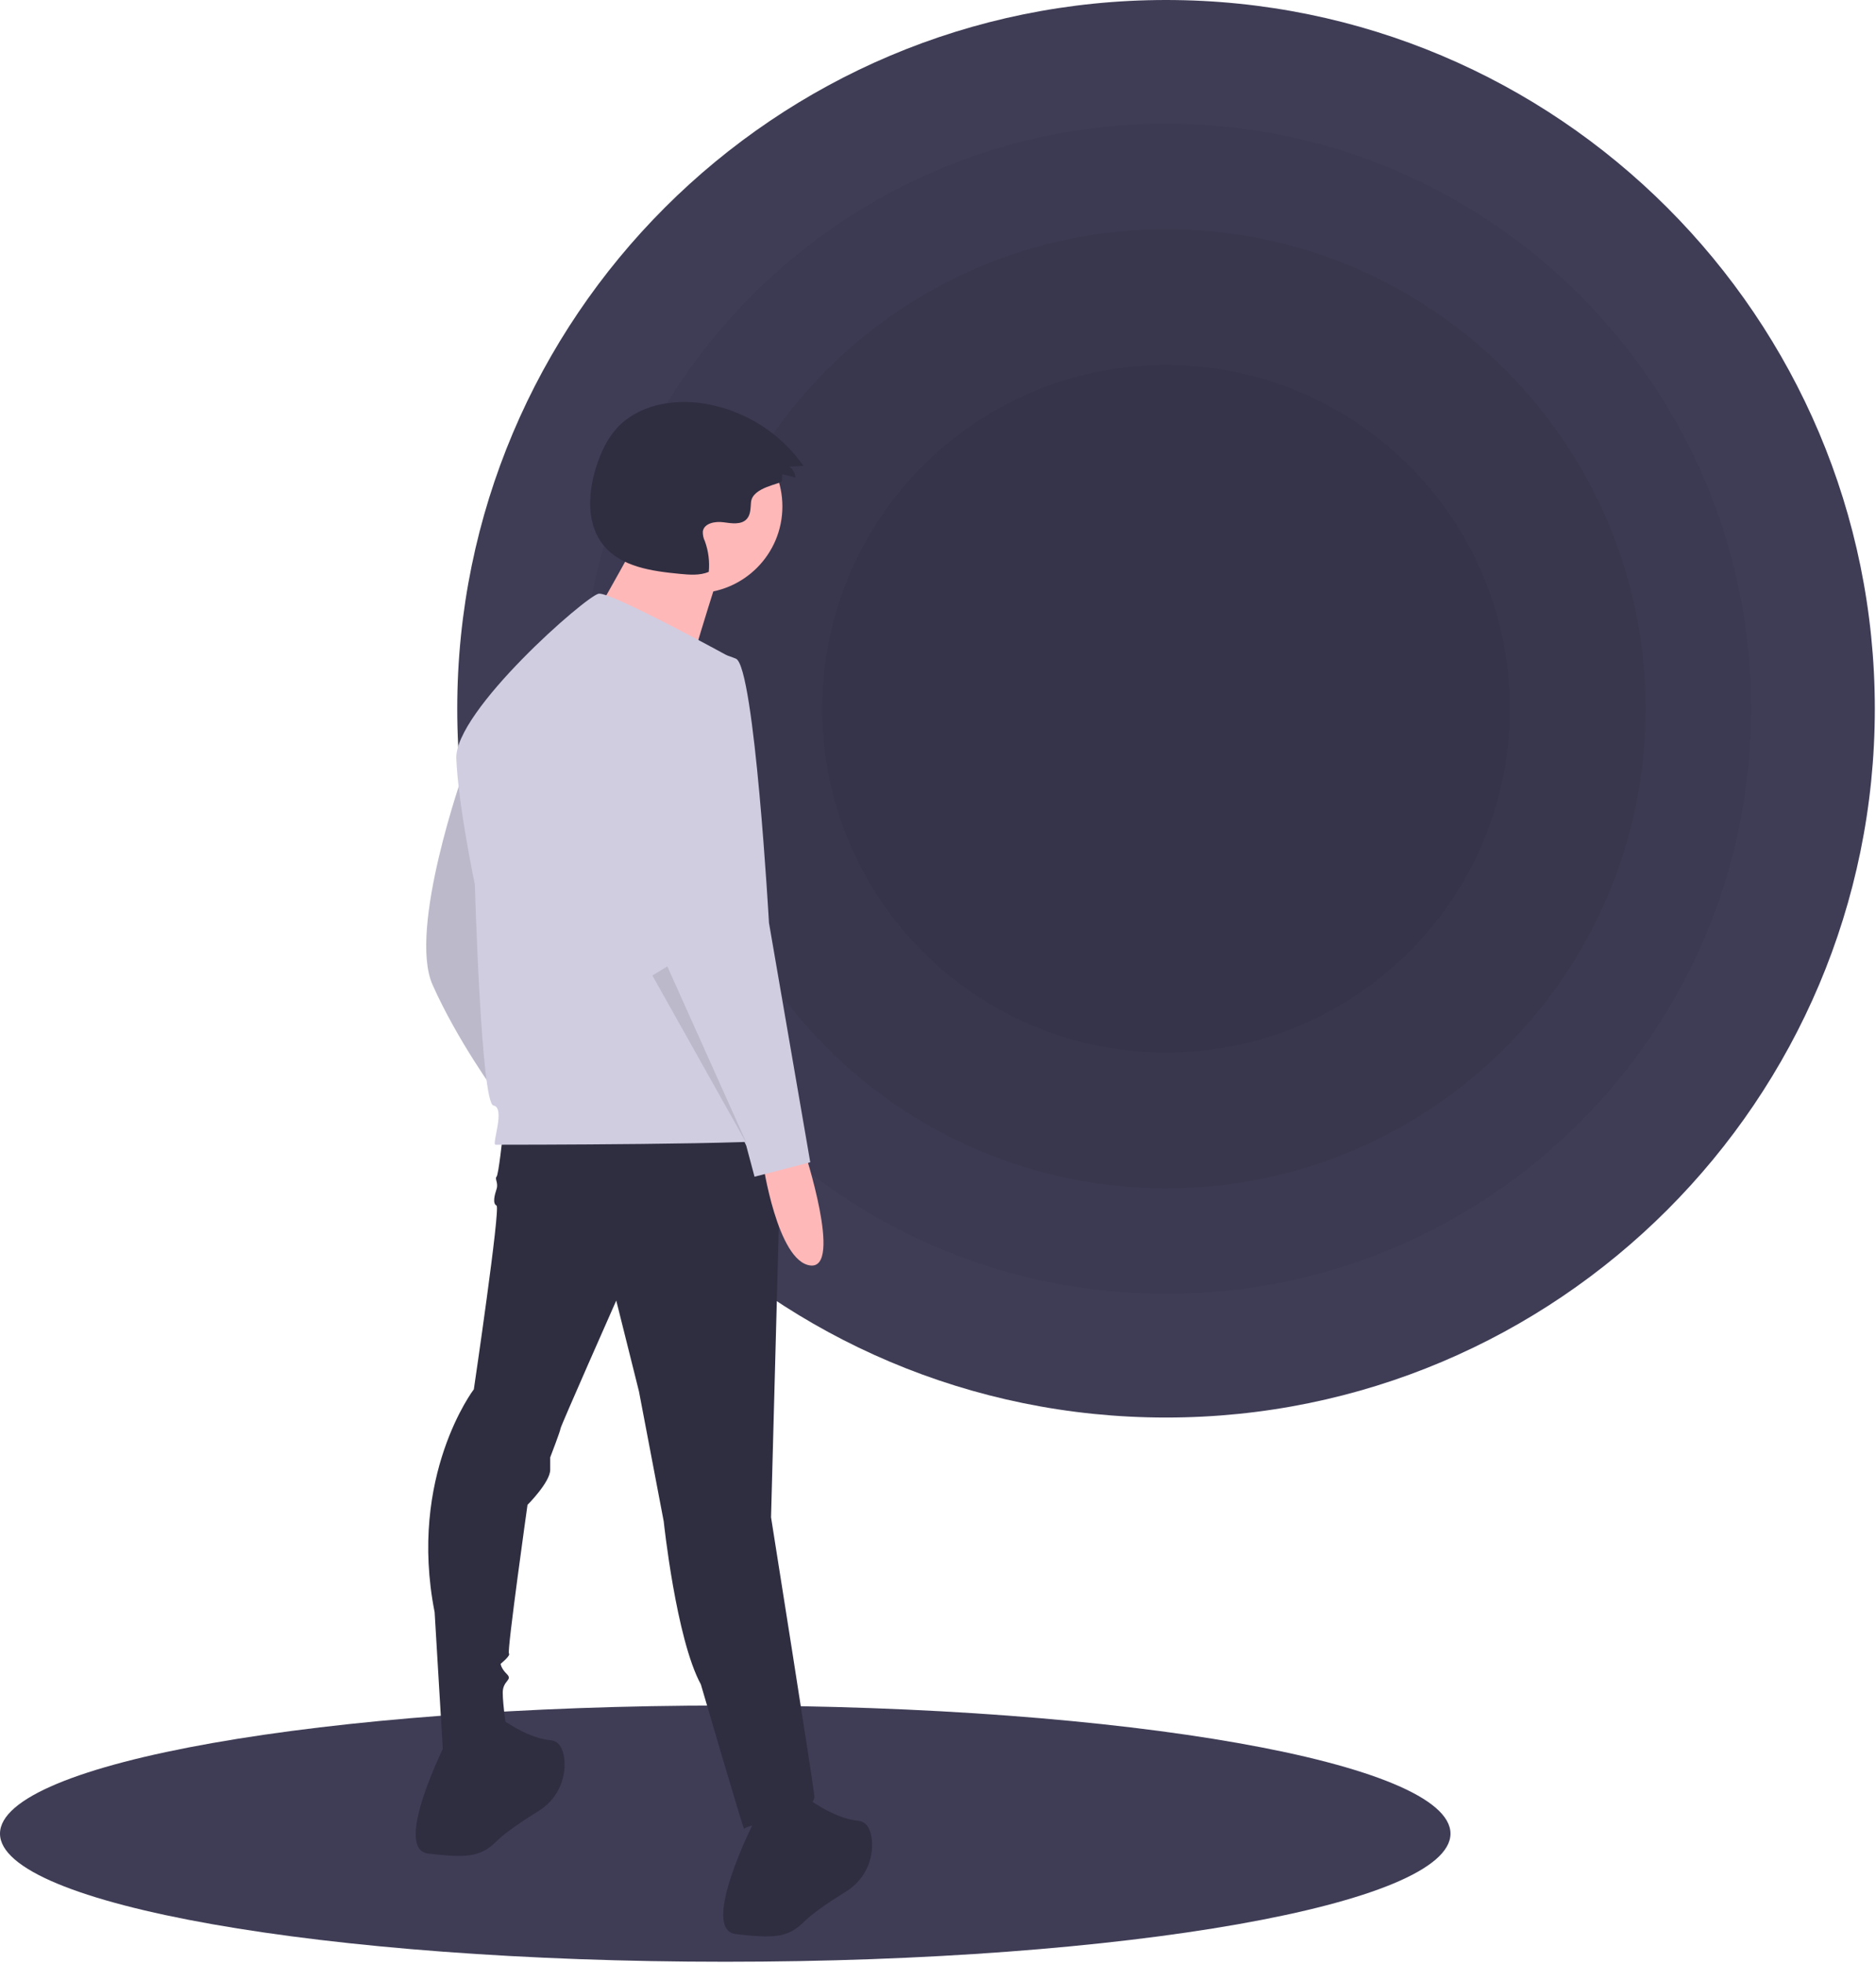 <svg width="798" height="835" viewBox="0 0 798 835" fill="none" xmlns="http://www.w3.org/2000/svg">
<g clip-path="url(#clip0_1327_2)">
<path d="M308.5 834.5C478.88 834.5 617 810.1 617 780C617 749.9 478.88 725.5 308.5 725.5C138.12 725.5 0 749.9 0 780C0 810.1 138.12 834.5 308.5 834.5Z" fill="#3F3D56"/>
<path d="M496 603C662.514 603 797.5 468.014 797.5 301.5C797.5 134.986 662.514 0 496 0C329.486 0 194.5 134.986 194.5 301.5C194.5 468.014 329.486 603 496 603Z" fill="#3F3D56"/>
<path opacity="0.05" d="M496 550.398C633.463 550.398 744.898 438.963 744.898 301.5C744.898 164.038 633.463 52.602 496 52.602C358.538 52.602 247.102 164.038 247.102 301.5C247.102 438.963 358.538 550.398 496 550.398Z" fill="black"/>
<path opacity="0.05" d="M496 505.494C608.663 505.494 699.994 414.163 699.994 301.5C699.994 188.837 608.663 97.506 496 97.506C383.337 97.506 292.006 188.837 292.006 301.5C292.006 414.163 383.337 505.494 496 505.494Z" fill="black"/>
<path opacity="0.05" d="M496 447.76C576.777 447.76 642.26 382.277 642.26 301.5C642.26 220.723 576.777 155.24 496 155.24C415.223 155.24 349.74 220.723 349.74 301.5C349.74 382.277 415.223 447.76 496 447.76Z" fill="black"/>
<path d="M197.17 328.482C197.17 328.482 173.466 395.204 184.001 418.908C194.537 442.612 211.217 465.438 211.217 465.438C211.217 465.438 205.072 332.872 197.17 328.482Z" fill="#D0CDE1"/>
<path opacity="0.1" d="M197.17 328.482C197.17 328.482 173.466 395.204 184.001 418.908C194.537 442.612 211.217 465.438 211.217 465.438C211.217 465.438 205.072 332.872 197.17 328.482Z" fill="black"/>
<path d="M213.851 482.997C213.851 482.997 212.095 499.677 211.217 500.555C210.339 501.433 212.095 503.189 211.217 505.823C210.339 508.457 209.461 511.968 211.217 512.846C212.973 513.724 201.56 590.981 201.56 590.981C201.56 590.981 173.466 627.854 184.879 685.797L188.391 744.618C188.391 744.618 215.607 746.374 215.607 736.717C215.607 736.717 213.851 725.304 213.851 720.036C213.851 714.769 218.24 714.769 215.607 712.135C212.973 709.501 212.973 707.745 212.973 707.745C212.973 707.745 217.363 704.234 216.485 703.356C215.607 702.478 224.386 640.145 224.386 640.145C224.386 640.145 234.043 630.488 234.043 625.22V619.953C234.043 619.953 238.433 608.54 238.433 607.662C238.433 606.784 262.137 553.231 262.137 553.231L271.794 591.859L282.329 647.169C282.329 647.169 287.596 697.21 298.132 716.524C298.132 716.524 316.568 779.735 316.568 777.979C316.568 776.223 347.295 771.834 346.417 763.932C345.539 756.031 327.981 645.413 327.981 645.413L332.371 481.241L213.851 482.997Z" fill="#2F2E41"/>
<path d="M190.147 740.228C190.147 740.228 166.443 786.758 182.246 788.514C198.048 790.27 204.194 790.27 211.217 783.247C215.057 779.407 222.832 774.255 229.093 770.374C232.802 768.111 235.799 764.849 237.739 760.961C239.679 757.073 240.484 752.717 240.062 748.392C239.599 744.097 237.994 740.558 234.043 740.228C223.508 739.351 211.217 729.693 211.217 729.693L190.147 740.228Z" fill="#2F2E41"/>
<path d="M320.957 774.467C320.957 774.467 297.254 820.997 313.056 822.753C328.859 824.509 335.004 824.509 342.028 817.486C345.867 813.646 353.643 808.494 359.903 804.613C363.613 802.35 366.609 799.088 368.549 795.2C370.489 791.312 371.295 786.956 370.872 782.631C370.409 778.336 368.804 774.797 364.854 774.467C354.319 773.59 342.028 763.932 342.028 763.932L320.957 774.467Z" fill="#2F2E41"/>
<path d="M295.905 252.337C316.287 252.337 332.809 235.814 332.809 215.432C332.809 195.051 316.287 178.528 295.905 178.528C275.523 178.528 259 195.051 259 215.432C259 235.814 275.523 252.337 295.905 252.337Z" fill="#FFB8B8"/>
<path d="M272.18 227.558C272.18 227.558 245.82 276.062 243.711 276.062C241.602 276.062 291.16 291.878 291.16 291.878C291.16 291.878 304.867 245.483 306.976 241.266L272.18 227.558Z" fill="#FFB8B8"/>
<path d="M312.617 280.635C312.617 280.635 259.942 251.664 254.674 252.542C249.407 253.42 193.22 302.583 194.098 322.776C194.976 342.968 201.999 376.329 201.999 376.329C201.999 376.329 204.633 469.389 209.9 470.267C215.168 471.145 209.022 486.947 210.778 486.947C212.534 486.947 333.687 486.947 334.565 484.314C335.443 481.68 312.617 280.635 312.617 280.635Z" fill="#D0CDE1"/>
<path d="M342.028 489.142C342.028 489.142 358.708 540.062 344.661 538.306C330.615 536.55 324.469 494.41 324.469 494.41L342.028 489.142Z" fill="#FFB8B8"/>
<path d="M297.254 277.563C297.254 277.563 264.77 284.586 270.038 328.482C275.306 372.378 284.963 416.275 284.963 416.275L317.446 487.386L320.958 500.555L344.662 494.41L327.103 392.571C327.103 392.571 320.958 283.708 313.056 280.196C308.074 278.072 302.656 277.169 297.254 277.563Z" fill="#D0CDE1"/>
<path opacity="0.1" d="M277.5 414.958L317.885 486.947L283.86 411.09L277.5 414.958Z" fill="black"/>
<path d="M332.646 204.566L332.768 201.746L338.378 203.142C338.318 202.237 338.062 201.355 337.628 200.558C337.194 199.762 336.592 199.068 335.864 198.527L341.84 198.193C336.826 191.067 330.419 185.032 323.007 180.451C315.595 175.87 307.332 172.839 298.716 171.541C285.79 169.668 271.397 172.379 262.534 181.972C258.234 186.625 255.533 192.542 253.611 198.579C250.072 209.697 249.351 222.951 256.731 231.988C264.232 241.173 277.333 242.973 289.137 244.109C293.29 244.509 297.643 244.881 301.491 243.27C301.92 238.855 301.355 234.401 299.838 230.233C299.206 228.943 298.904 227.516 298.959 226.081C299.483 222.569 304.168 221.684 307.686 222.159C311.205 222.633 315.436 223.359 317.748 220.664C319.341 218.808 319.247 216.105 319.458 213.669C320.033 207.035 332.586 205.957 332.646 204.566Z" fill="#2F2E41"/>
</g>
<defs>
<clipPath id="clip0_1327_2">
<rect width="797.5" height="834.5" fill="white"/>
</clipPath>
</defs>
</svg>
